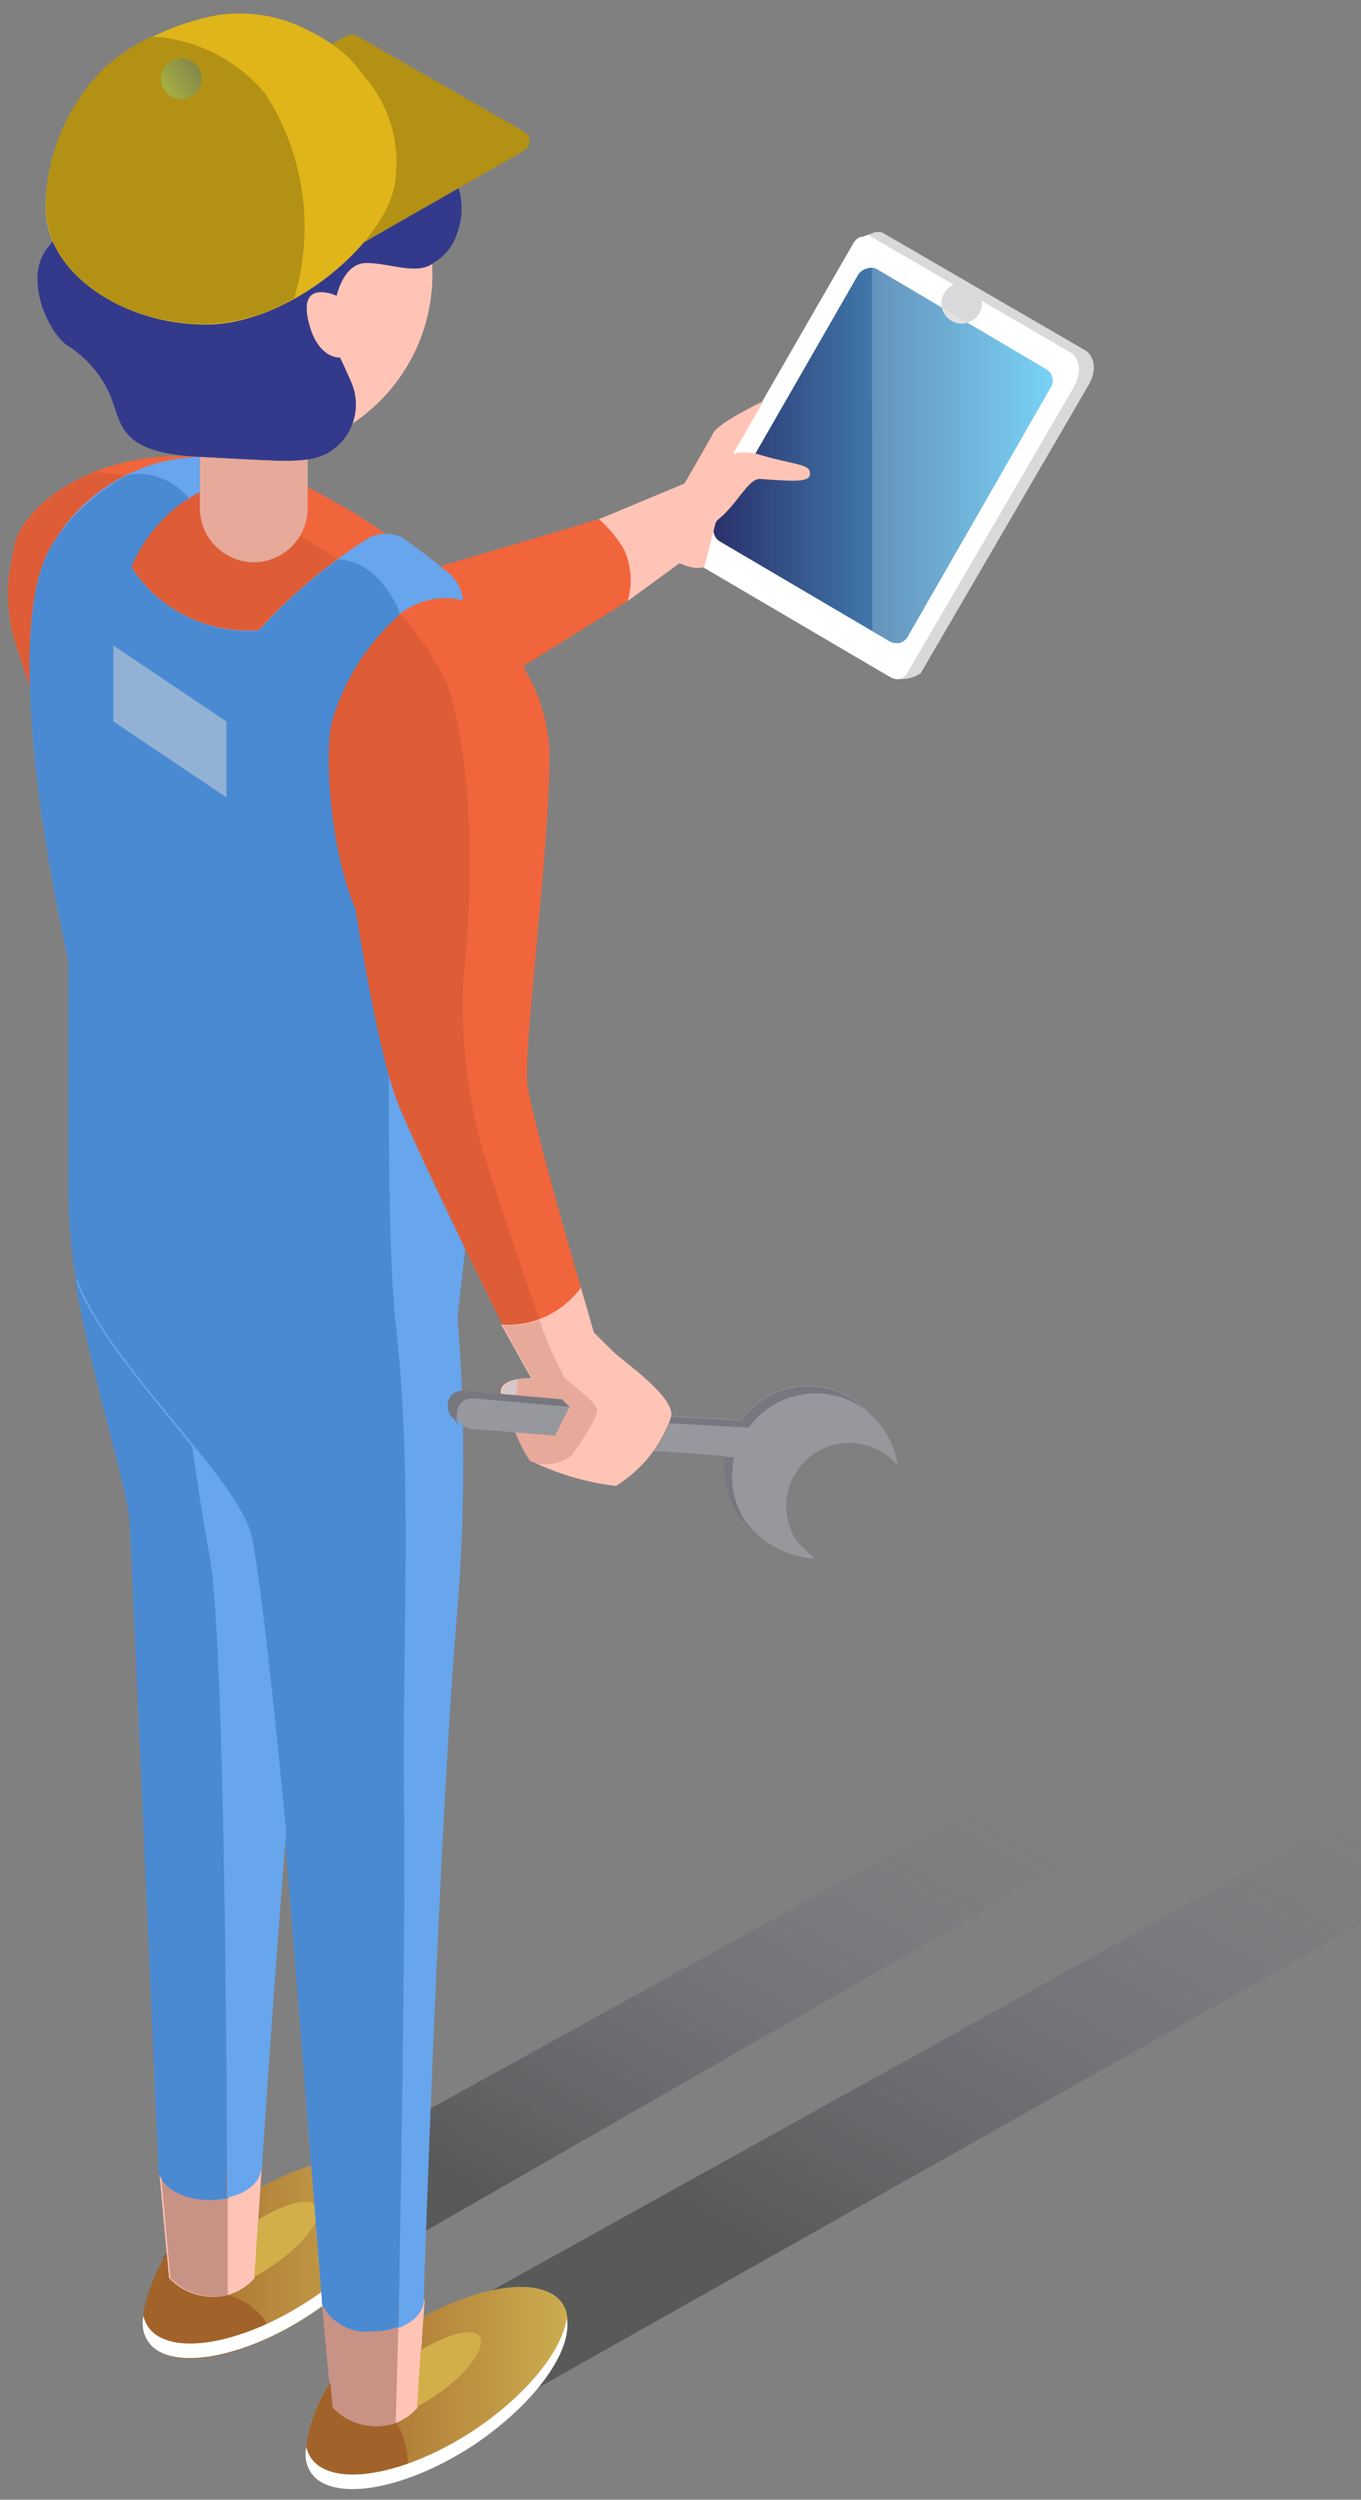 <?xml version="1.0" encoding="UTF-8"?>
<svg width="67px" height="123px" viewBox="0 0 67 123" version="1.1" xmlns="http://www.w3.org/2000/svg" xmlns:xlink="http://www.w3.org/1999/xlink">
    <rect x="0" y="0" width="67" height="123" fill="#808080" stroke="none"/>
    <!-- Generator: Sketch 51.3 (57544) - http://www.bohemiancoding.com/sketch -->
    <title>Perso Petitgauche</title>
    <desc>Created with Sketch.</desc>
    <defs>
        <linearGradient x1="70.073%" y1="13.359%" x2="15.291%" y2="62.138%" id="linearGradient-1">
            <stop stop-color="#4A5992" stop-opacity="0" offset="0%"></stop>
            <stop stop-color="#000000" stop-opacity="0.6" offset="100%"></stop>
        </linearGradient>
        <linearGradient x1="-0.036%" y1="50.358%" x2="100.266%" y2="50.358%" id="linearGradient-2">
            <stop stop-color="#57C7F2" offset="0%"></stop>
            <stop stop-color="#2A306A" offset="100%"></stop>
        </linearGradient>
        <linearGradient x1="-0.132%" y1="50.026%" x2="100.15%" y2="50.026%" id="linearGradient-3">
            <stop stop-color="#CEB051" offset="0%"></stop>
            <stop stop-color="#A1632A" offset="100%"></stop>
        </linearGradient>
        <linearGradient x1="-0.022%" y1="50.075%" x2="100.317%" y2="50.075%" id="linearGradient-4">
            <stop stop-color="#CEB051" offset="0%"></stop>
            <stop stop-color="#A1632A" offset="100%"></stop>
        </linearGradient>
        <linearGradient x1="50%" y1="5.92118946e-12%" x2="50%" y2="98.958%" id="linearGradient-5">
            <stop stop-color="#1571C4" offset="0%"></stop>
            <stop stop-color="#8CF5A7" offset="100%"></stop>
        </linearGradient>
    </defs>
    <g id="Symbols" stroke="none" stroke-width="1" fill="none" fill-rule="evenodd">
        <g id="Illustrations-/-Tertiaire-/-Compte" transform="translate(0, -269)" fill-rule="nonzero">
            <g id="Perso-Petitgauche">
                <g transform="translate(42, 330.5) scale(-1, 1) translate(-42, -330.5) translate(0, 269)">
                    <path d="M50.292,26.409 L41.978,11.953 C41.898,11.822 41.779,11.718 41.639,11.656 C41.639,11.656 41.569,11.656 41.54,11.656 L41.018,11.458 C40.865,11.393 40.692,11.393 40.538,11.458 L30.517,17.271 C30.517,17.271 29.754,17.823 30.432,18.983 L38.675,33.128 C39.001,33.341 39.388,33.441 39.776,33.411 C39.916,33.41 40.052,33.371 40.171,33.298 L50.052,27.498 C50.233,27.39 50.362,27.212 50.408,27.006 C50.453,26.799 50.411,26.583 50.292,26.409 Z" id="Shape" fill="#D9D9DB"></path>
                    <polygon id="Shape" fill="url(#linearGradient-1)" opacity="0.5" transform="translate(32, 101.609) scale(-1, 1) translate(-32, -101.609) " points="64 85.073 5.329 118.146 0 115.038 54 85.073"></polygon>
                    <polygon id="Shape" fill="url(#linearGradient-1)" opacity="0.5" transform="translate(48, 99.609) scale(-1, 1) translate(-48, -99.609) " points="76 85.073 25.329 114.146 20 111.038 67 85.073"></polygon>
                    <path d="M41.978,11.953 C41.898,11.822 41.779,11.718 41.639,11.656 C41.639,11.656 41.569,11.656 41.54,11.656 L41.272,11.557 L31.251,17.37 C31.251,17.37 30.488,17.922 31.166,19.096 C31.843,20.27 39.409,33.241 39.409,33.241 C39.525,33.331 39.66,33.394 39.804,33.425 C39.939,33.422 40.071,33.383 40.185,33.312 L50.066,27.512 C50.244,27.409 50.373,27.238 50.423,27.038 C50.474,26.839 50.442,26.627 50.334,26.451 L41.978,11.953 Z" id="Shape" fill="#FFFFFF"></path>
                    <path d="M48.824,25.815 L41.766,13.537 C41.675,13.39 41.535,13.28 41.371,13.226 C41.208,13.162 41.026,13.162 40.863,13.226 L32.507,18.162 C32.354,18.245 32.241,18.388 32.196,18.556 C32.151,18.725 32.176,18.904 32.267,19.053 L39.324,31.346 C39.418,31.494 39.564,31.6 39.734,31.643 L39.903,31.643 C40.019,31.645 40.133,31.61 40.228,31.544 L48.598,26.621 C48.854,26.44 48.948,26.103 48.824,25.815 Z" id="Shape" fill="url(#linearGradient-2)"></path>
                    <ellipse id="Oval" fill="#D9D9DB" cx="36.657" cy="14.923" rx="1" ry="1"></ellipse>
                    <path d="M41.075,13.226 C41,13.212 40.923,13.212 40.849,13.226 L32.493,18.162 C32.34,18.245 32.227,18.388 32.182,18.556 C32.137,18.725 32.162,18.904 32.253,19.053 L39.31,31.346 C39.403,31.494 39.55,31.6 39.72,31.643 L39.889,31.643 C40.005,31.645 40.119,31.61 40.214,31.544 L41.061,31.048 L41.075,13.226 Z" id="Shape" fill="#FFFFFF" opacity="0.2"></path>
                    <path d="M64.04,28.375 L54.512,25.546 C53.776,25.876 53.208,26.495 52.941,27.257 C52.674,28.02 52.732,28.859 53.101,29.577 L62.177,35.235 L64.04,28.375 Z" id="Shape" fill="#F1653C"></path>
                    <path d="M83.603,28.686 C83.49,27.739 83.349,27.272 83.321,27.017 C83.27,26.684 83.16,26.363 82.996,26.069 C81.317,23.141 74.88,20.411 67.823,24.528 C64.183,26.472 61.068,29.273 58.747,32.689 C57.56,33.926 56.914,35.586 56.954,37.301 C57.034,38.541 57.531,39.718 58.366,40.639 L62.247,58.009 C67.981,61.955 75.812,60.578 79.863,54.911 C79.89,48.248 80.642,41.608 82.107,35.108 C83.321,31.176 83.632,31.162 83.603,28.686 Z" id="Shape" fill="#F1653C"></path>
                    <path d="M83.603,28.686 C83.49,27.739 83.349,27.272 83.321,27.017 C83.27,26.684 83.16,26.363 82.996,26.069 C82.087,24.74 80.768,23.747 79.242,23.24 C74.654,23.481 65.451,26.593 62.092,33.439 C59.452,38.8 61.499,51.46 62.939,58.504 C73.384,64.162 79.877,54.968 79.877,54.968 C79.904,48.305 80.656,41.664 82.121,35.165 C83.321,31.176 83.632,31.162 83.603,28.686 Z" id="Shape" fill="#DE5D37"></path>
                    <path d="M68.853,21.387 L68.853,25.079 C68.899,26.517 70.071,27.661 71.507,27.668 C71.846,27.668 72.182,27.601 72.495,27.47 C73.499,27.066 74.158,26.092 74.16,25.009 L74.16,21.387 L68.853,21.387 Z" id="Shape" fill="#E6A99A"></path>
                    <ellipse id="Oval" fill="#FFC4B6" cx="71.507" cy="13.494" rx="8.794" ry="8.812"></ellipse>
                    <path d="M76.165,106.781 L75.685,112.086 C75.149,112.695 74.378,113.044 73.567,113.044 C72.757,113.044 71.986,112.695 71.45,112.086 L71.126,106.781 L76.165,106.781 Z" id="Shape" fill="#FFC4B6"></path>
                    <path d="M75.798,110.855 L75.685,112.086 C75.149,112.695 74.378,113.044 73.567,113.044 C72.757,113.044 71.986,112.695 71.45,112.086 L71.168,107.63 C68.133,105.961 65.211,105.65 64.322,107.008 C63.433,108.366 65.268,111.605 68.684,113.868 C72.1,116.131 75.741,116.697 76.701,115.184 C76.8,115.027 76.872,114.855 76.913,114.674 C76.913,114.674 77.266,113.444 75.798,110.855 Z" id="Shape" fill="url(#linearGradient-3)"></path>
                    <path d="M71.478,112.057 L71.295,109.228 C69.968,108.394 68.726,108.097 68.387,108.564 C68.049,109.03 68.952,110.374 70.462,111.393 C70.786,111.635 71.131,111.848 71.493,112.029 L71.478,112.057 Z" id="Shape" fill="#D3AF4A"></path>
                    <path d="M72.791,112.934 C71.764,113.182 70.931,113.932 70.575,114.929 C73.398,116.343 75.911,116.442 76.729,115.184 C76.829,115.027 76.9,114.855 76.941,114.674 C76.941,114.674 77.266,113.444 75.798,110.855 L75.685,112.086 C74.94,112.865 73.838,113.189 72.791,112.934 Z" id="Shape" fill="#A1632A"></path>
                    <path d="M68.161,113.147 L67.667,118.465 C67.132,119.074 66.36,119.423 65.55,119.423 C64.74,119.423 63.969,119.074 63.433,118.465 L63.094,113.147 L68.161,113.147 Z" id="Shape" fill="#FFC4B6"></path>
                    <path d="M76.941,113.953 C76.9,114.134 76.829,114.306 76.729,114.462 C75.727,115.99 72.128,115.41 68.712,113.147 C66.101,111.421 64.35,109.228 64.11,107.602 C63.814,109.243 65.691,111.845 68.712,113.868 C72.128,116.131 75.769,116.697 76.729,115.184 C76.829,115.027 76.9,114.855 76.941,114.674 C76.985,114.431 76.985,114.182 76.941,113.939 L76.941,113.953 Z" id="Shape" fill="#FFFFFF"></path>
                    <path d="M81.317,26.621 C79.79,24.109 77.094,22.548 74.16,22.477 L74.16,24.216 C75.693,24.989 76.895,26.29 77.548,27.88 C76.188,30.009 73.767,31.211 71.253,31.006 C69.656,29.248 67.828,27.716 65.818,26.451 C65.305,26.205 64.708,26.205 64.195,26.451 C64.195,26.451 63.052,27.243 62.12,28.036 C61.608,28.375 61.272,28.924 61.203,29.535 C64.929,28.658 67.075,33.58 67.653,35.363 C68.232,37.145 67.653,46.509 64.167,47.047 C62.238,47.401 60.29,46.537 59.255,44.868 L61.471,64.799 C61.103,69.549 61.103,74.321 61.471,79.071 C62.36,89.369 63.094,111.676 63.136,113.019 C63.13,113.066 63.13,113.114 63.136,113.161 C63.136,114.052 64.252,114.759 65.649,114.759 C67.046,114.759 68.161,114.052 68.161,113.161 C68.161,113.161 68.161,113.161 68.161,113.076 C68.161,113.076 69.206,99.638 69.968,90.189 C70.66,98.888 71.168,106.81 71.168,106.81 C71.267,107.63 72.354,108.224 73.666,108.224 C74.979,108.224 76.179,107.517 76.179,106.626 C76.185,106.565 76.185,106.503 76.179,106.442 C76.263,104.561 77.435,77.911 77.59,74.828 C77.774,72.366 80.71,64.148 80.611,58.603 C80.611,56.863 80.611,47.287 80.611,47.287 C80.611,47.287 84.436,31.077 81.317,26.621 Z" id="Shape" fill="#67A5EC"></path>
                    <path d="M64.52,119.201 C65.621,119.612 66.861,119.323 67.667,118.465 L68.161,113.147 L64.35,113.147 L64.52,119.201 Z" id="Shape" fill="#C89285"></path>
                    <path d="M67.78,117.235 L67.667,118.465 C67.132,119.074 66.36,119.423 65.55,119.423 C64.74,119.423 63.969,119.074 63.433,118.465 L63.151,113.995 C60.102,112.34 57.18,112.015 56.291,113.373 C55.401,114.731 57.236,117.984 60.652,120.247 C64.068,122.511 67.71,123.076 68.67,121.563 C68.769,121.407 68.84,121.234 68.881,121.054 C68.881,121.054 69.262,119.823 67.78,117.235 Z" id="Shape" fill="url(#linearGradient-4)"></path>
                    <path d="M81.317,26.621 C80.391,25.247 79.14,24.124 77.675,23.354 C76.552,23.186 75.424,23.628 74.711,24.513 C75.972,25.334 76.956,26.517 77.534,27.908 C76.174,30.037 73.752,31.24 71.239,31.034 C70.064,29.725 68.753,28.544 67.329,27.512 C65.211,27.682 64.35,30.087 64.35,30.087 L64.35,30.271 C65.894,31.64 67.028,33.413 67.625,35.391 C68.176,37.046 67.625,45.392 64.802,46.877 C64.901,54.232 64.901,61.941 64.506,65.265 C63.673,72.55 64.209,80.825 64.11,88.506 C64.026,95.267 64.322,110.912 64.379,114.49 C64.795,114.642 65.234,114.719 65.677,114.717 C66.686,114.837 67.665,114.319 68.133,113.415 C68.133,113.415 68.359,110.586 68.641,107.022 C68.98,102.778 69.446,96.894 69.855,91.816 L69.982,90.217 C70.279,86.922 70.759,82.409 70.759,82.409 C70.759,82.409 71.464,76.129 71.845,75.11 C72.497,73.893 73.257,72.738 74.118,71.659 C74.118,71.659 72.706,84.984 72.227,88.633 C71.817,92.014 72.636,106.329 72.749,108.168 C72.962,108.22 73.179,108.258 73.398,108.281 L75.007,108.04 C75.659,107.865 76.133,107.3 76.193,106.626 C76.199,106.565 76.199,106.503 76.193,106.442 C76.278,104.561 77.449,77.911 77.604,74.828 C77.788,72.366 80.724,64.148 80.625,58.603 C80.625,56.863 80.625,47.287 80.625,47.287 C80.625,47.287 84.436,31.077 81.317,26.621 Z" id="Shape" fill="#4A8AD2"></path>
                    <path d="M60.328,30.525 C58.204,32.128 56.955,34.637 56.954,37.301 C56.954,41.841 58.239,51.615 58.041,53.313 C57.843,55.01 55.401,63.356 55.401,63.356 C56.119,64.775 57.705,65.527 59.255,65.181 C59.255,65.181 63.038,57.556 64.336,54.444 C65.635,51.333 67.004,41.374 67.004,41.374 L60.328,30.525 Z" id="Shape" fill="#F1653C"></path>
                    <path d="M67.004,41.374 L62.092,33.382 C62.092,33.382 60.102,37.965 61.203,48.405 C61.304,51.203 60.966,54 60.201,56.694 C59.1,60.23 57.688,64.205 57.378,65.11 C57.987,65.322 58.646,65.347 59.269,65.181 C59.269,65.181 63.052,57.556 64.35,54.444 C65.649,51.333 67.004,41.374 67.004,41.374 Z" id="Shape" fill="#DE5D37"></path>
                    <path d="M55.401,63.356 L54.766,65.563 L53.778,66.539 C53.383,66.935 50.772,68.717 50.955,69.693 C51.438,71.117 52.402,72.327 53.679,73.116 C55.152,72.943 56.585,72.517 57.914,71.857 C58.521,70.843 58.996,69.754 59.325,68.618 C59.495,67.981 58.577,67.797 57.843,67.826 L59.325,65.181 C57.792,65.286 56.311,64.597 55.401,63.356 Z" id="Shape" fill="#FFC4B6"></path>
                    <path d="M57.745,67.826 C57.551,68.666 56.798,69.256 55.938,69.24 L59.142,68.943 C59.142,68.943 59.89,67.769 57.745,67.826 Z" id="Shape" fill="#D8C7C7"></path>
                    <path d="M62.614,12.9 C62.08,12.584 61.683,12.08 61.499,11.486 C61.007,10.168 61.346,8.683 62.36,7.709 C63.122,6.761 65.903,6.422 66.326,5.658 C66.75,4.894 70.378,4.611 71.507,4.682 C72.636,4.753 76.63,4.187 79.976,10.128 C79.976,10.128 80.442,10.793 81.599,12.136 C82.756,13.48 81.768,16.154 80.71,16.946 C79.736,17.53 78.971,18.406 78.522,19.45 C77.929,20.864 78.225,22.279 74.146,22.477 C70.067,22.675 68.994,22.844 67.921,22.321 C66.641,21.632 66.121,20.061 66.736,18.742 C66.976,18.176 67.258,17.596 67.258,17.596 C67.258,17.596 68.416,17.696 68.839,15.701 C69.262,13.707 67.427,14.555 67.427,14.555 C67.427,14.555 67.103,12.985 66.016,12.943 C64.929,12.9 63.391,13.608 62.614,12.9 Z" id="Shape" fill="#333A8C"></path>
                    <path d="M50.306,23.792 C50.306,23.792 49.177,21.854 48.894,21.317 C48.612,20.779 46.41,19.732 46.41,19.732 L47.906,22.321 L49.318,27.88 C49.318,27.88 49.643,28.12 50.546,27.71 L53.101,29.577 C52.66,28.069 53.228,26.447 54.512,25.546 L50.306,23.792 Z" id="Shape" fill="#FFC4B6"></path>
                    <path d="M71.168,106.795 C71.267,107.616 72.354,108.21 73.666,108.21 C74.979,108.21 76.179,107.503 76.179,106.612 C76.185,106.55 76.185,106.489 76.179,106.428 C76.263,104.546 77.435,77.897 77.59,74.813 C77.731,72.932 79.482,67.741 80.258,62.818 C78.592,67.331 72.198,72.72 71.591,75.676 C70.984,78.633 69.912,90.133 69.912,90.133 C70.603,98.832 71.111,106.753 71.111,106.753 L71.168,106.795 Z" id="Shape" fill="#67A5EC"></path>
                    <path d="M81.613,12.136 C80.456,10.722 79.99,10.128 79.99,10.128 C77.52,5.757 74.711,4.908 72.932,4.739 L69.474,14.64 L68.895,15.164 C68.913,15.342 68.913,15.522 68.895,15.701 C68.472,17.696 67.315,17.596 67.315,17.596 C67.315,17.596 66.143,21.84 69.672,22.675 C70.603,22.675 71.944,22.59 74.203,22.477 C78.282,22.264 77.986,20.793 78.578,19.45 C79.027,18.406 79.793,17.53 80.766,16.946 C81.74,16.154 82.841,13.551 81.613,12.136 Z" id="Shape" fill="#333A8C"></path>
                    <path d="M54.512,25.546 C53.052,25.086 51.636,24.499 50.278,23.792 C49.261,23.099 48.259,21.882 46.594,22.378 C44.928,22.873 44.152,22.816 44.124,23.269 C44.095,23.721 44.702,23.707 46.594,23.566 C47.539,23.566 48.302,26.763 50.927,26.013 L52.931,27.724 C53.291,26.89 53.831,26.146 54.512,25.546 Z" id="Shape" fill="#FFC4B6"></path>
                    <path d="M63.475,118.465 L63.292,115.636 C61.88,114.816 60.709,114.505 60.384,114.971 C60.059,115.438 60.949,116.782 62.459,117.8 C62.79,118.033 63.134,118.245 63.489,118.437 L63.475,118.465 Z" id="Shape" fill="#D3AF4A"></path>
                    <path d="M75.191,6.478 L66.962,1.768 C66.793,1.682 66.594,1.682 66.425,1.768 L58.196,6.478 C58.029,6.574 57.926,6.752 57.926,6.945 C57.926,7.138 58.029,7.316 58.196,7.412 L66.425,12.122 C66.514,12.141 66.605,12.141 66.693,12.122 C66.782,12.143 66.874,12.143 66.962,12.122 L75.191,7.412 C75.366,7.323 75.477,7.142 75.477,6.945 C75.477,6.748 75.366,6.568 75.191,6.478 Z" id="Shape" fill="#B29115"></path>
                    <path d="M69.135,1.344 C68.581,1.595 68.052,1.898 67.554,2.249 C67.002,2.631 66.524,3.11 66.143,3.664 C64.882,5.062 64.294,6.943 64.534,8.812 C64.816,11.797 69.672,15.97 73.85,15.97 C78.028,15.97 81.754,13.395 81.754,10.213 C81.754,10.213 81.754,10.114 81.754,9.944 C81.654,7.44 80.598,5.07 78.804,3.324 L78.127,2.787 C76.67,1.759 75.009,1.059 73.257,0.736 C71.853,0.533 70.421,0.745 69.135,1.344 Z" id="Shape" fill="#DFB51A"></path>
                    <path d="M81.74,10.156 C81.74,10.156 81.74,10.057 81.74,9.887 C81.64,7.383 80.584,5.014 78.79,3.268 L78.113,2.73 C77.622,2.383 77.108,2.071 76.574,1.796 C74.38,1.906 72.332,2.932 70.928,4.625 C69.014,7.605 68.498,11.275 69.516,14.668 C70.836,15.452 72.331,15.89 73.864,15.942 C78.197,15.913 81.74,13.339 81.74,10.156 Z" id="Shape" fill="#B29115"></path>
                    <ellipse id="Oval" fill="url(#linearGradient-5)" opacity="0.3" style="mix-blend-mode: overlay;" transform="translate(75.257, 3.647) rotate(-57.58) translate(-75.257, -3.647) " cx="74.96" cy="3.619" rx="1" ry="1"></ellipse>
                    <path d="M49.276,71.574 L51.252,71.419 L51.816,71.419 L51.605,71.093 C51.31,70.662 51.091,70.184 50.955,69.679 L47.511,69.863 C46.822,68.911 45.756,68.305 44.587,68.199 C43.419,68.093 42.262,68.499 41.413,69.311 L41.046,69.679 C40.376,70.323 39.943,71.175 39.818,72.098 C40.66,71.1 42.033,70.736 43.257,71.184 C44.481,71.633 45.295,72.8 45.295,74.106 C45.29,74.737 45.098,75.352 44.745,75.874 L44.265,76.341 L43.898,76.695 C46.266,76.529 48.144,74.628 48.287,72.253 C48.302,72.051 48.302,71.847 48.287,71.645 L49.276,71.574 Z" id="Shape" fill="#97979E"></path>
                    <path d="M41.018,69.693 C41.776,68.961 42.789,68.555 43.841,68.561 C45.147,68.562 46.374,69.188 47.144,70.245 L51.054,70.032 C51.015,69.926 50.982,69.817 50.955,69.707 L47.511,69.891 C46.822,68.94 45.756,68.333 44.587,68.227 C43.419,68.122 42.262,68.527 41.413,69.339 L41.046,69.707 L41.018,69.693 Z" id="Shape" fill="#77777F"></path>
                    <polygon id="Shape" fill="#77777F" points="51.788 71.376 51.576 71.051 51.576 71.051"></polygon>
                    <polygon id="Shape" fill="#77777F" points="44.364 76.228 44.237 76.369 43.869 76.723 44.35 76.256"></polygon>
                    <path d="M47.864,71.701 C47.918,72.015 47.951,72.331 47.963,72.649 C47.965,73.653 47.592,74.622 46.918,75.365 C47.867,74.57 48.389,73.377 48.33,72.14 C48.33,72.041 48.33,71.772 48.33,71.687 L47.864,71.701 Z" id="Shape" fill="#77777F"></path>
                    <path d="M46.551,75.676 C46.605,75.637 46.653,75.589 46.693,75.535 C46.653,75.589 46.605,75.637 46.551,75.676 Z" id="Shape" fill="#77777F"></path>
                    <path d="M58.493,67.868 C58.254,67.84 58.012,67.84 57.773,67.868 L59.255,65.223 C58.639,65.256 58.024,65.16 57.448,64.94 C57.121,65.917 56.71,66.863 56.22,67.769 C55.853,68.165 54.724,68.915 54.611,69.339 C54.498,69.764 55.853,71.602 55.853,71.602 C56.432,72.078 57.229,72.187 57.914,71.885 C58.275,71.337 58.56,70.742 58.761,70.117 L58.493,67.868 Z" id="Shape" fill="#E6A99A"></path>
                    <path d="M61.781,69.566 C61.839,69.452 61.868,69.326 61.866,69.198 C61.884,68.991 61.809,68.788 61.662,68.643 C61.514,68.498 61.309,68.426 61.104,68.448 L60.92,68.448 L56.333,68.858 L55.966,69.226 L56.672,70.641 L60.666,70.315 C60.875,70.309 61.076,70.24 61.245,70.117 L61.598,69.749 C61.669,69.692 61.727,69.62 61.767,69.537 L61.781,69.566 Z" id="Shape" fill="#97979E"></path>
                    <path d="M72.791,106.781 L72.791,112.934 C73.815,113.162 74.884,112.841 75.614,112.086 L76.094,106.781 L72.791,106.781 Z" id="Shape" fill="#C89285"></path>
                    <path d="M61.104,68.448 L60.92,68.448 L56.333,68.858 L55.966,69.226 L60.568,68.816 L60.751,68.816 C60.953,68.803 61.151,68.878 61.294,69.022 C61.437,69.165 61.512,69.363 61.499,69.566 C61.525,69.687 61.525,69.812 61.499,69.933 C61.459,70.016 61.407,70.093 61.344,70.16 L61.697,69.792 C61.768,69.735 61.826,69.662 61.866,69.58 C61.924,69.466 61.953,69.34 61.951,69.212 C61.98,68.986 61.897,68.76 61.728,68.607 C61.559,68.454 61.325,68.395 61.104,68.448 Z" id="Shape" fill="#77777F"></path>
                    <path d="M80.329,62.861 C79.326,65.548 76.659,68.519 74.541,71.178 C74.301,72.847 74.019,74.743 73.695,76.483 C72.946,80.415 72.834,101.845 72.819,108.153 C73.106,108.224 73.4,108.257 73.695,108.252 C75.106,108.252 76.207,107.545 76.207,106.654 C76.213,106.593 76.213,106.531 76.207,106.47 C76.292,104.589 77.463,77.939 77.619,74.856 C77.774,72.975 79.524,67.713 80.329,62.861 Z" id="Shape" fill="#4A8AD2"></path>
                    <path d="M67.625,118.465 C66.819,119.323 65.579,119.612 64.477,119.201 C64.009,120.018 63.825,120.969 63.955,121.902 C66.143,122.652 67.992,122.596 68.67,121.563 C68.769,121.407 68.84,121.234 68.881,121.054 C68.881,121.054 69.22,119.823 67.738,117.235 L67.625,118.465 Z" id="Shape" fill="#A1632A"></path>
                    <path d="M68.924,120.403 C68.883,120.584 68.811,120.756 68.712,120.912 C67.71,122.44 64.125,121.846 60.695,119.597 C58.097,117.871 56.333,115.679 56.093,114.052 C55.811,115.693 57.674,118.295 60.695,120.318 C64.125,122.567 67.752,123.147 68.712,121.634 C68.811,121.477 68.883,121.305 68.924,121.124 C68.968,120.877 68.968,120.623 68.924,120.375 L68.924,120.403 Z" id="Shape" fill="#FFFFFF"></path>
                    <polygon id="Path-34" fill-opacity="0.5" fill="#D8D8D8" points="72.854 35.498 78.422 31.761 78.422 35.498 72.854 39.234"></polygon>
                </g>
            </g>
        </g>
    </g>
</svg>